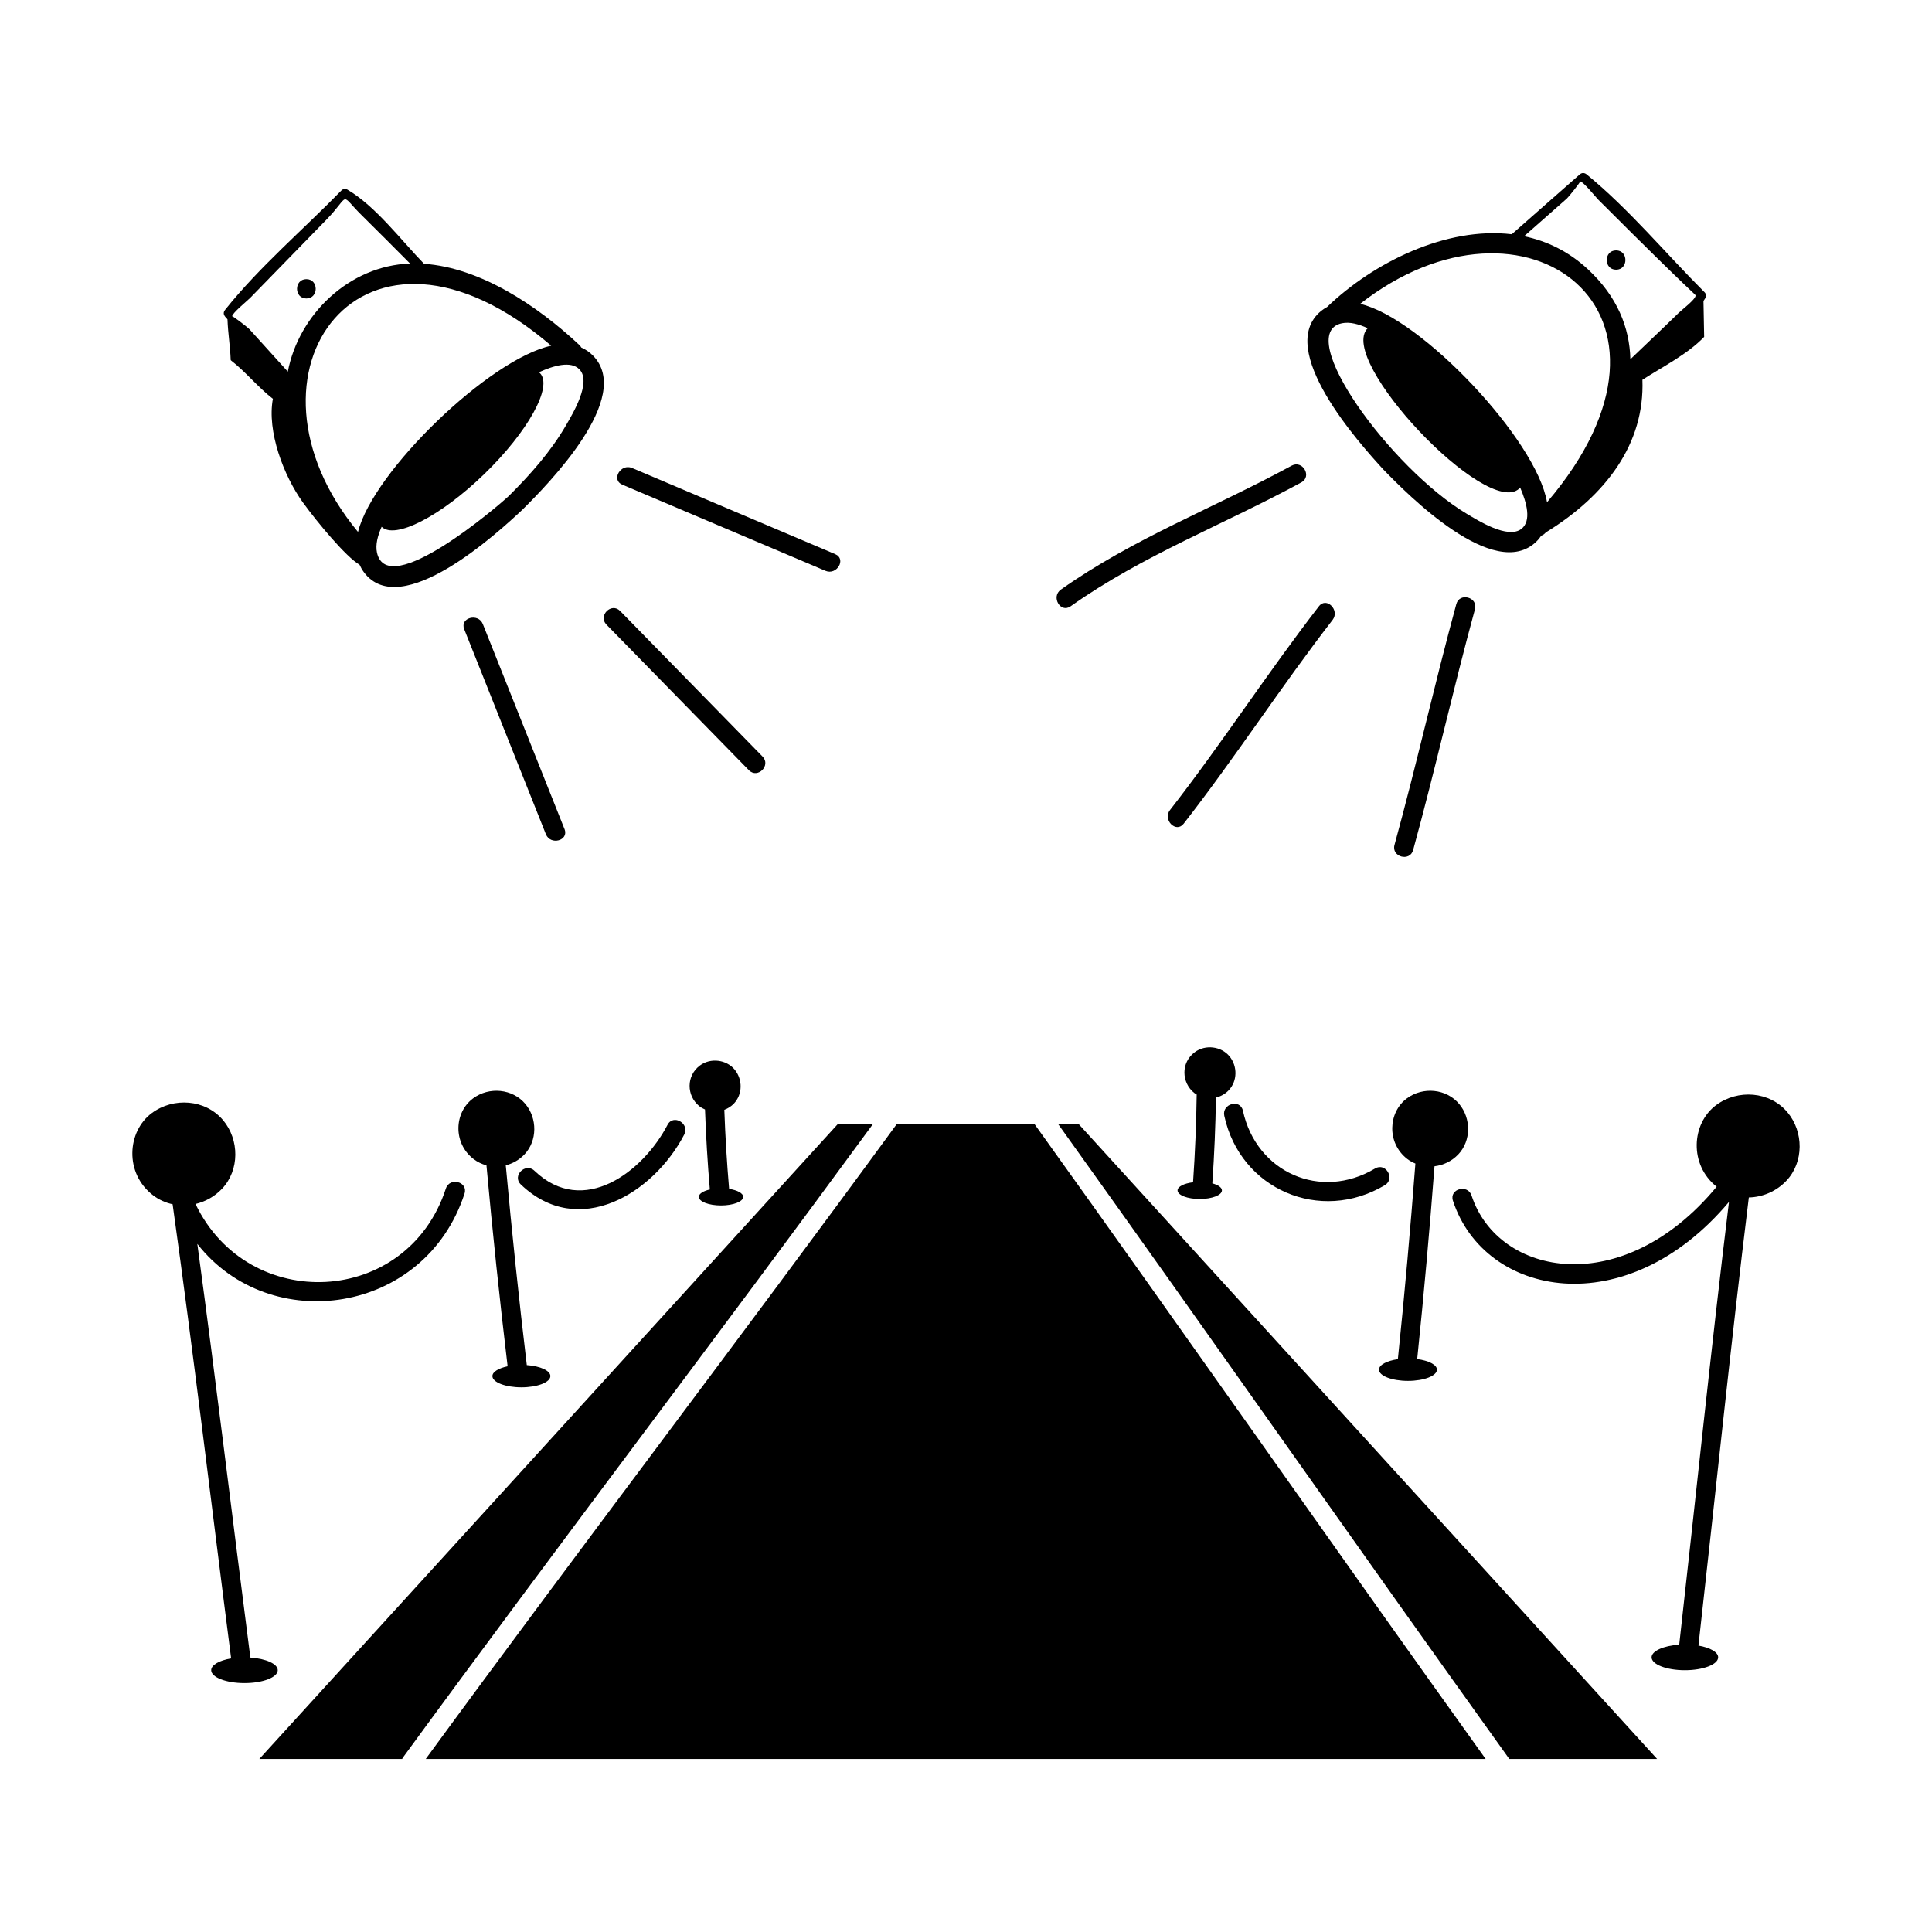 <svg id="Layer_1" enable-background="new 0 0 300 300" height="512" viewBox="0 0 300 300" width="512" xmlns="http://www.w3.org/2000/svg"><g id="Events_1_"><g><path d="m23.567 172.843c-3.832 2.849-4.273 9.349.208 12.767.924.705 1.959 1.156 3.031 1.387 3.286 23.474 6.054 47.013 9.085 70.52-1.821.309-3.096 1.011-3.096 1.831 0 1.104 2.313 2 5.167 2s5.167-.896 5.167-2c0-.983-1.837-1.797-4.254-1.964-2.76-21.41-5.327-42.844-8.234-64.234 11.287 14.421 35.354 10.988 41.487-7.798.601-1.84-2.295-2.628-2.893-.797-5.996 18.364-30.676 19.495-38.876 2.398 1.537-.365 2.985-1.164 4.124-2.369 2.738-2.897 2.696-7.618.165-10.632-2.752-3.277-7.712-3.613-11.08-1.108z"/><path d="m266.473 171.604c-3.836 2.858-4.215 9.262.088 12.666-14.578 17.648-33.936 13.955-38.057 1.375-.598-1.827-3.496-1.044-2.893.797 4.919 15.015 26.903 19.179 42.863.193-2.8 22.891-5.145 45.832-7.727 68.748-2.432.163-4.287.978-4.287 1.966 0 1.104 2.313 2 5.167 2s5.167-.896 5.167-2c0-.814-1.26-1.511-3.062-1.823 2.614-23.195 4.981-46.417 7.825-69.586 2.147-.048 4.277-.95 5.832-2.594 2.738-2.897 2.695-7.618.165-10.632-2.752-3.277-7.712-3.613-11.081-1.108z"/><path d="m73.506 179.953c.621.482 1.312.81 2.03 1 .949 10.417 2.045 20.818 3.285 31.204-1.399.295-2.36.863-2.36 1.523 0 .962 2.015 1.742 4.5 1.742s4.5-.78 4.5-1.742c0-.851-1.578-1.557-3.662-1.709-1.231-10.325-2.32-20.664-3.264-31.019 1.078-.278 2.092-.845 2.899-1.694 2.025-2.131 2.006-5.602.149-7.829-1.996-2.394-5.647-2.714-8.121-.875-2.959 2.197-3.132 6.928.042 9.398z"/><path d="m226.436 179.258c2.026-2.131 2.007-5.602.149-7.829-1.996-2.394-5.647-2.714-8.121-.875-2.912 2.162-3.168 6.9.042 9.398.397.31.831.535 1.275.724-.771 10.138-1.676 20.264-2.721 30.377-1.709.247-2.933.879-2.933 1.627 0 .962 2.015 1.742 4.5 1.742s4.5-.78 4.5-1.742c0-.767-1.288-1.41-3.065-1.643 1.03-9.968 1.924-19.948 2.687-29.939 1.366-.165 2.685-.787 3.687-1.84z"/><path d="m113.958 171.363c1.37-1.442 1.373-3.737.135-5.257-1.293-1.589-3.76-1.884-5.406-.66-2.14 1.59-2.103 4.689-.11 6.308.277.225.582.388.896.524.148 4.147.398 8.288.752 12.424-1.018.231-1.709.655-1.709 1.146 0 .736 1.542 1.333 3.444 1.333s3.444-.597 3.444-1.333c0-.564-.908-1.044-2.187-1.239-.349-4.087-.596-8.178-.743-12.276.547-.209 1.06-.523 1.482-.969z"/><path d="m80.87 183.92c8.938 8.568 20.61 1.411 25.377-7.748.89-1.71-1.698-3.229-2.59-1.514-3.798 7.297-13.084 14.409-20.665 7.141-1.394-1.336-3.519.782-2.122 2.121z"/><path d="m190.108 173.266c2.486 11.447 14.898 16.743 24.927 10.768 1.657-.987.15-3.582-1.514-2.59-8.459 5.039-18.44.604-20.521-8.975-.41-1.886-3.302-1.088-2.893.797z"/><path d="m182.85 184.847c0 .736 1.542 1.333 3.445 1.333 1.902 0 3.444-.597 3.444-1.333 0-.455-.591-.855-1.489-1.096.307-4.436.495-8.875.563-13.32.737-.176 1.432-.554 1.982-1.133 1.37-1.442 1.373-3.737.135-5.257-1.293-1.589-3.76-1.885-5.406-.66-2.216 1.646-2.032 4.747-.11 6.308.129.104.27.183.407.268-.061 4.548-.251 9.088-.562 13.625-1.394.171-2.411.669-2.411 1.266z"/><path d="m90.265 53.967c-.073-.133-.165-.263-.295-.386-6.581-6.167-15.412-12.017-24.13-12.62-3.638-3.76-7.528-8.948-11.9-11.52-.284-.167-.678-.12-.909.117-5.916 6.069-12.797 11.918-18.071 18.546-.596.747.231 1.247.364 1.492.083 2.25.417 4.083.5 6.333 2.331 1.802 4.219 4.196 6.55 5.999-.939 5.036 1.661 11.935 4.66 16.088 2.246 3.109 6.738 8.504 8.801 9.676.18.402.397.792.675 1.165 5.722 7.669 20.754-6.087 24.629-9.733 3.943-3.92 17.287-17.42 10.948-23.897-.552-.564-1.165-.973-1.823-1.26zm-34.673 28.631c-20.43-24.67.709-54.024 30.001-28.914-9.539 2.029-27.662 19.5-30.001 28.914zm-16.767-36.317c6.4-6.565 9.274-9.515 11.797-12.103 3.947-4.049 1.939-4.294 5.611-.687 2.5 2.457 4.961 4.953 7.439 7.431-9.468.331-17.284 7.936-18.979 16.785-1.984-2.197-3.974-4.389-5.959-6.584-.222-.246-2.705-2.188-2.685-1.994-.048-.458 2.402-2.464 2.775-2.848zm49.073 19.748c-2.374 4.099-5.536 7.649-8.88 10.974-1.758 1.654-18.844 16.27-20.48 8.809-.267-1.217.111-2.634.724-4.015 2.044 2.024 9.152-1.619 15.923-8.173 6.798-6.58 10.679-13.599 8.668-15.677-.053-.054-.123-.088-.182-.135 2.258-1.03 4.955-1.829 6.295-.463 1.949 1.985-1.06 6.939-2.069 8.68z"/><path d="m264.686 45.384c-5.995-5.991-11.757-12.945-18.317-18.302-.331-.27-.729-.29-1.061 0-3.532 3.085-7.038 6.2-10.563 9.293-10.199-1.208-21.465 4.369-28.683 11.303-.316.173-.625.367-.919.608-7.232 5.911 5.972 20.595 9.65 24.604 3.832 3.952 17.229 17.509 23.758 11.22.304-.293.553-.608.776-.934.363-.12.54-.326.712-.507 9.389-5.773 15.365-13.798 14.993-23.694 3.151-2.039 6.993-3.951 9.588-6.663-.03-1.642-.074-3.843-.106-5.574.097-.148.199-.296.29-.446.172-.284.115-.677-.117-.909zm-21.386-14.553c.256-.225 2.226-2.675 2.044-2.659.46-.042 2.433 2.432 2.812 2.812 15.782 15.775 15.128 14.666 15.128 14.922 0 .593-2.134 2.201-2.604 2.662-2.481 2.432-5.012 4.812-7.517 7.219-.124-4.933-2.031-9.749-6.62-13.999-2.97-2.751-6.341-4.37-9.884-5.106 2.215-1.949 4.426-3.901 6.641-5.851zm-3.08 47.155c-1.636-9.662-19.474-28.599-29.015-30.803 25.599-20.043 54.267 1.24 29.015 30.803zm-3.992 4.149c-2.108 1.604-6.708-1.304-8.456-2.346-11.832-7.051-27.075-28.035-19.378-29.596 1.215-.247 2.621.146 3.987.773-4.922 4.843 18.522 29.625 23.539 24.889.049-.046.081-.11.124-.163 1.021 2.359 1.798 5.214.184 6.442z"/><path d="m250.943 41.88c1.93 0 1.934-3 0-3-1.93 0-1.934 3 0 3z"/><path d="m47.574 46.347c1.93 0 1.933-3 0-3-1.931 0-1.934 3 0 3z"/><path d="m226.136 93.799c-3.384 12.418-6.19 24.986-9.598 37.4-.512 1.865 2.382 2.66 2.893.798 3.408-12.415 6.214-24.983 9.598-37.4.508-1.865-2.385-2.661-2.893-.798z"/><path d="m183.796 127.908c8.034-10.313 15.134-21.312 23.127-31.646 1.167-1.509-.941-3.647-2.122-2.122-7.994 10.335-15.093 21.333-23.127 31.646-1.173 1.505.936 3.643 2.122 2.121z"/><path d="m200.564 72.309c-11.992 6.533-24.594 11.286-35.836 19.244-1.563 1.107-.066 3.709 1.514 2.591 11.24-7.957 23.846-12.712 35.836-19.244 1.696-.924.184-3.515-1.514-2.59z"/><path d="m74.975 96.904c-.706-1.772-3.609-.999-2.893.798 4.228 10.613 8.456 21.227 12.684 31.84.706 1.772 3.608 1 2.893-.797-4.228-10.614-8.456-21.227-12.684-31.841z"/><path d="m94.169 96.989c7.373 7.537 14.746 15.073 22.119 22.61 1.353 1.382 3.473-.74 2.122-2.122-7.373-7.537-14.746-15.073-22.119-22.609-1.352-1.383-3.473.739-2.121 2.121z"/><path d="m129.695 86.047c-10.518-4.459-21.036-8.919-31.554-13.379-1.757-.745-3.288 1.838-1.515 2.59 10.518 4.46 21.036 8.919 31.554 13.379 1.757.745 3.288-1.838 1.514-2.59z"/><path d="m164.341 174.595c23.474 32.749 46.529 65.795 70.019 98.533h22.956l-89.776-98.533z"/><path d="m40.269 273.128h22.172c.039-.076.079-.153.135-.229 24.072-32.946 48.833-65.38 72.936-98.303h-5.467z"/><path d="m139.214 174.595c-24.138 33.016-48.958 65.524-73.104 98.533h164.58c-23.477-32.747-46.532-65.793-70.019-98.533z"/></g></g></svg>